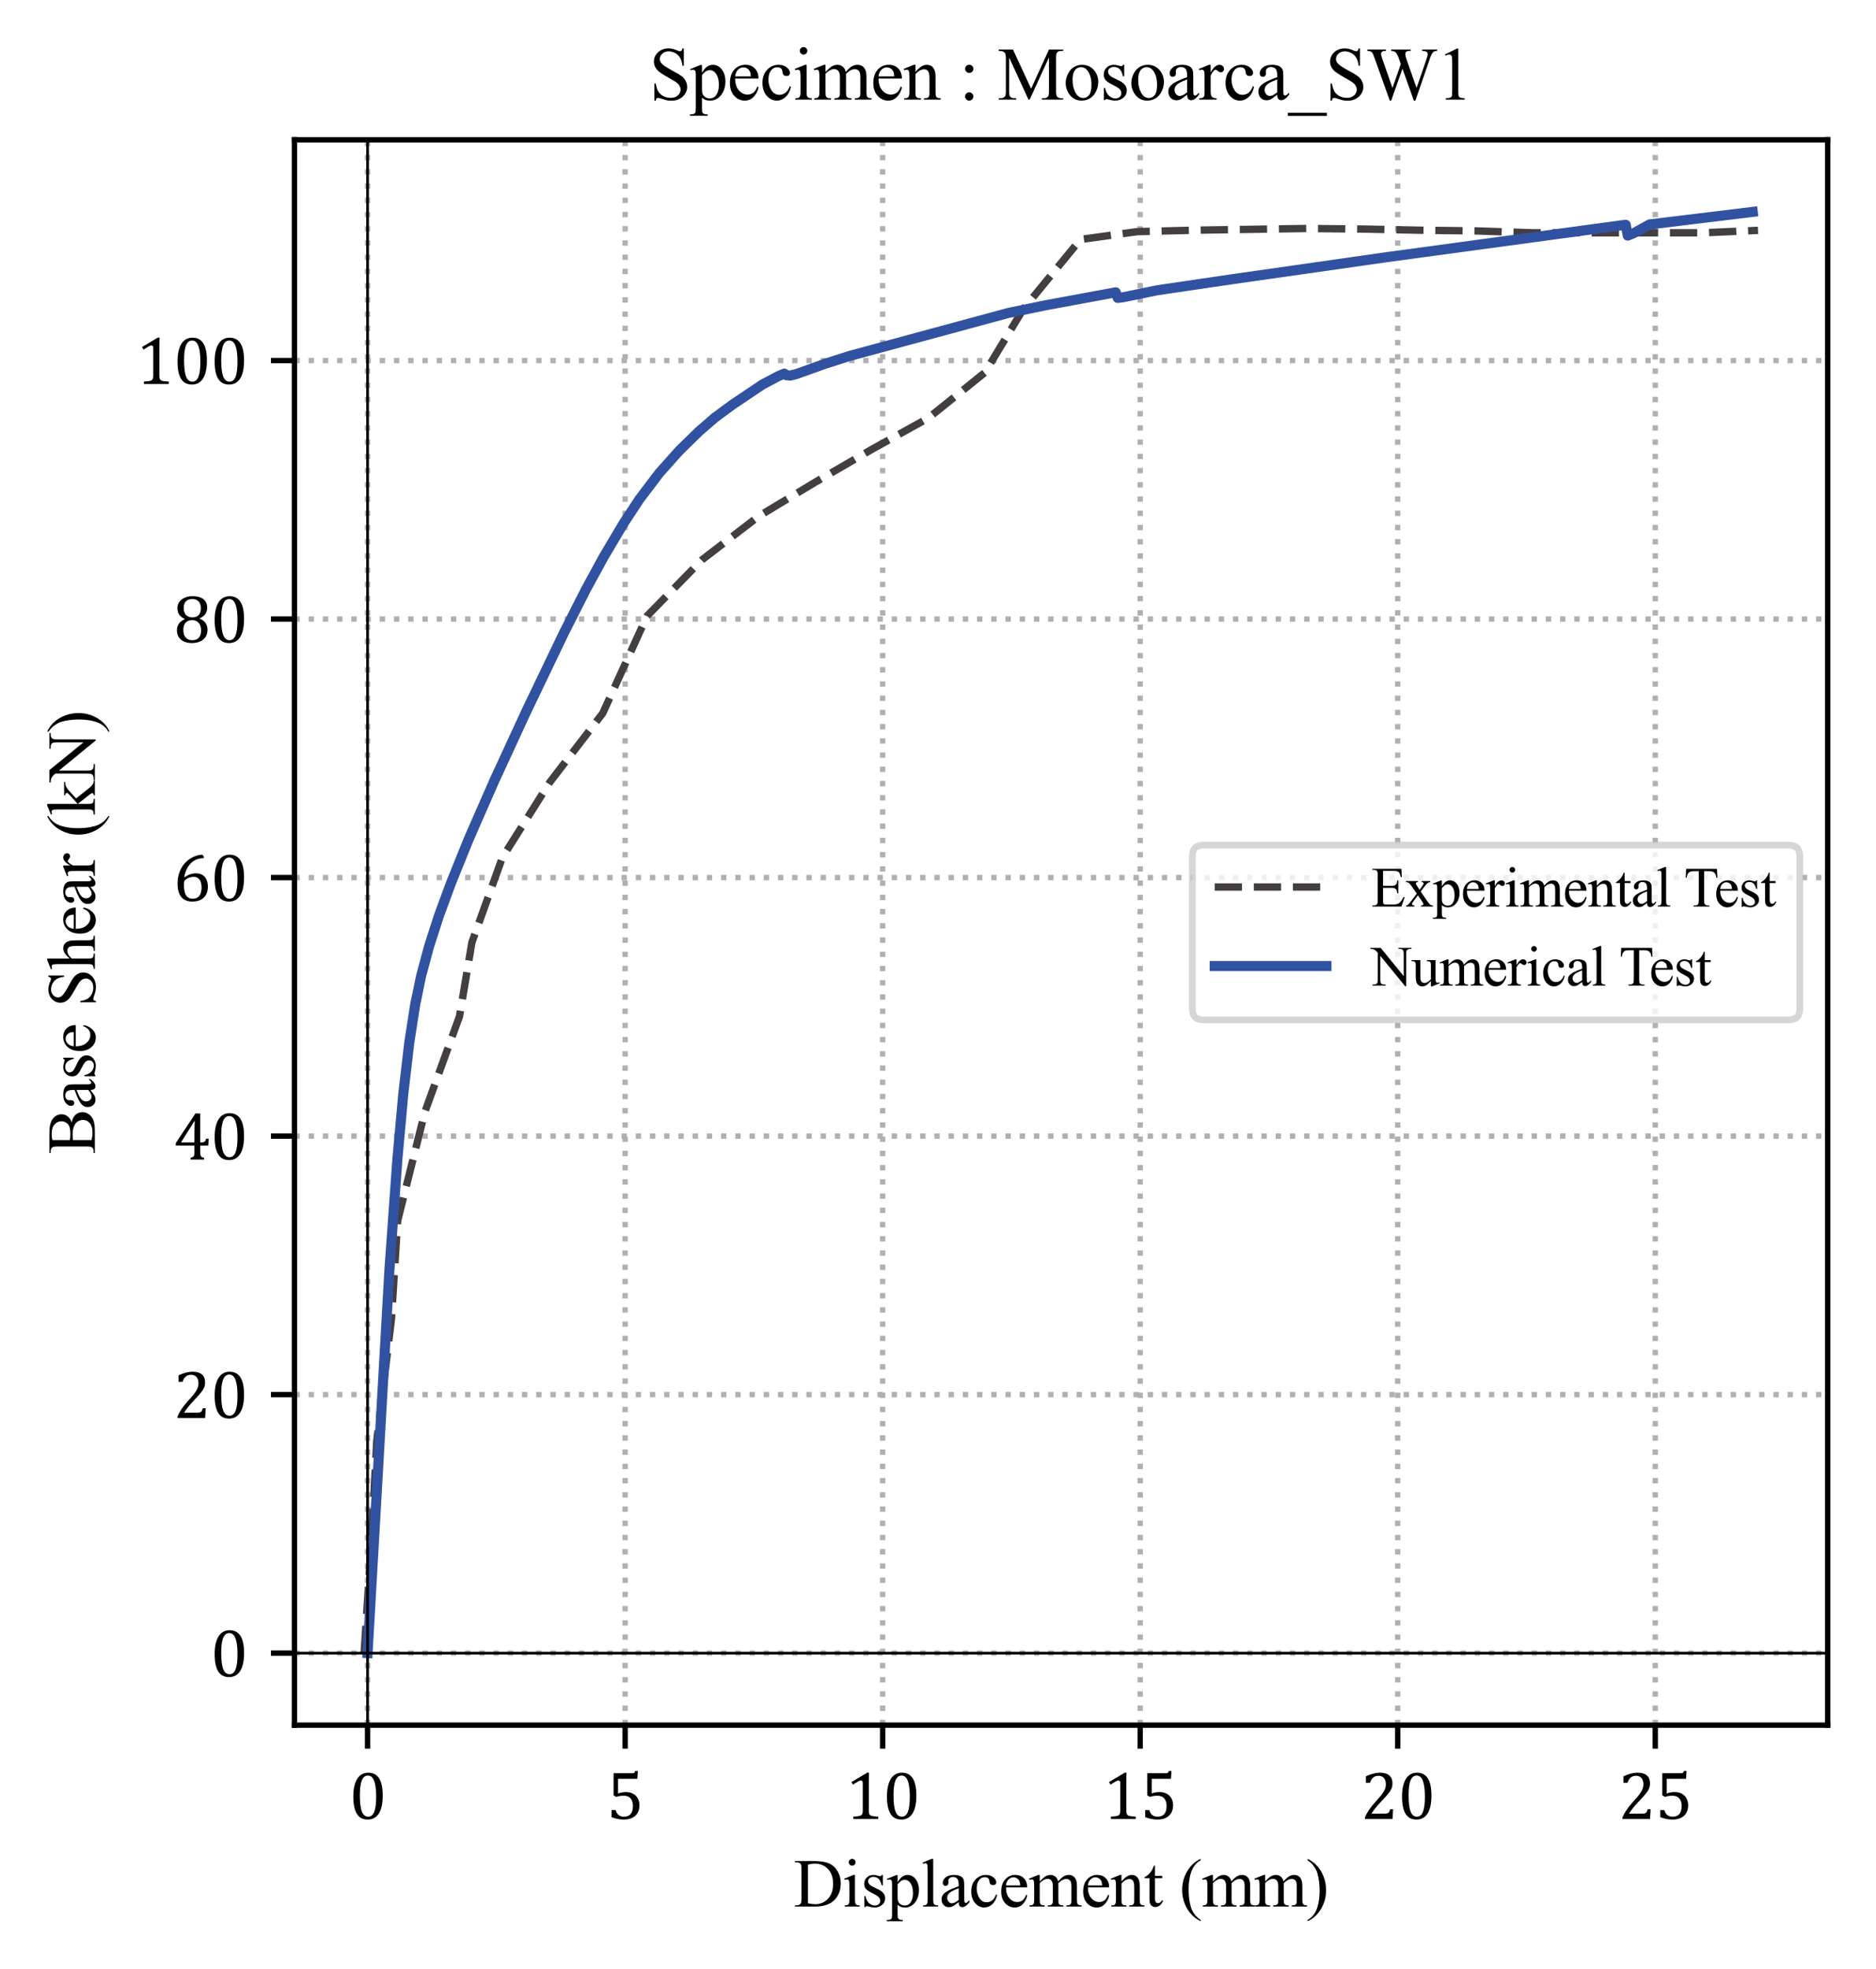 <?xml version="1.0" encoding="utf-8" standalone="no"?>
<!DOCTYPE svg PUBLIC "-//W3C//DTD SVG 1.1//EN"
  "http://www.w3.org/Graphics/SVG/1.1/DTD/svg11.dtd">
<svg xmlns:xlink="http://www.w3.org/1999/xlink" width="279.675pt" height="293.468pt" viewBox="0 0 279.675 293.468" xmlns="http://www.w3.org/2000/svg" version="1.1">
 <defs>
  <style type="text/css">*{stroke-linejoin: round; stroke-linecap: butt}</style>
 </defs>
 <g id="figure_1">
  <g id="patch_1">
   <path d="M 0 293.468 
L 279.675 293.468 
L 279.675 0 
L 0 0 
z
" style="fill: #ffffff"/>
  </g>
  <g id="axes_1">
   <g id="patch_2">
    <path d="M 43.895 257.098 
L 272.475 257.098 
L 272.475 20.838 
L 43.895 20.838 
z
" style="fill: #ffffff"/>
   </g>
   <g id="matplotlib.axis_1">
    <g id="xtick_1">
     <g id="line2d_1">
      <path d="M 54.798 257.098 
L 54.798 20.838 
" clip-path="url(#p4f9dd70417)" style="fill: none; stroke-dasharray: 0.8,1.32; stroke-dashoffset: 0; stroke: #b0b0b0; stroke-width: 0.8"/>
     </g>
     <g id="line2d_2">
      <defs>
       <path id="mf18e456f17" d="M 0 0 
L 0 3.5 
" style="stroke: #000000; stroke-width: 0.8"/>
      </defs>
      <g>
       <use xlink:href="#mf18e456f17" x="54.798" y="257.098" style="stroke: #000000; stroke-width: 0.8"/>
      </g>
     </g>
     <g id="text_1">
      <!-- 0 -->
      <g transform="translate(52.029 271.086) scale(0.1 -0.1)">
       <defs>
        <path id="Cambria-30" d="M 1738 -50 
Q 1063 -50 733 481 
Q 403 1013 403 2094 
Q 403 2669 504 3087 
Q 606 3506 789 3779 
Q 972 4053 1228 4184 
Q 1484 4316 1788 4316 
Q 2472 4316 2806 3787 
Q 3141 3259 3141 2191 
Q 3141 1084 2783 517 
Q 2425 -50 1738 -50 
z
M 1013 2188 
Q 1013 1169 1202 692 
Q 1391 216 1788 216 
Q 2166 216 2348 664 
Q 2531 1113 2531 2053 
Q 2531 2772 2437 3217 
Q 2344 3663 2176 3856 
Q 2009 4050 1772 4050 
Q 1556 4050 1411 3922 
Q 1266 3794 1177 3553 
Q 1088 3313 1050 2967 
Q 1013 2622 1013 2188 
z
" transform="scale(0.016)"/>
       </defs>
       <use xlink:href="#Cambria-30"/>
      </g>
     </g>
    </g>
    <g id="xtick_2">
     <g id="line2d_3">
      <path d="M 93.192 257.098 
L 93.192 20.838 
" clip-path="url(#p4f9dd70417)" style="fill: none; stroke-dasharray: 0.8,1.32; stroke-dashoffset: 0; stroke: #b0b0b0; stroke-width: 0.8"/>
     </g>
     <g id="line2d_4">
      <g>
       <use xlink:href="#mf18e456f17" x="93.192" y="257.098" style="stroke: #000000; stroke-width: 0.8"/>
      </g>
     </g>
     <g id="text_2">
      <!-- 5 -->
      <g transform="translate(90.423 271.086) scale(0.1 -0.1)">
       <defs>
        <path id="Cambria-35" d="M 469 172 
L 469 834 
L 847 834 
Q 941 516 1130 366 
Q 1319 216 1619 216 
Q 2034 216 2246 466 
Q 2459 716 2459 1213 
Q 2459 1544 2346 1761 
Q 2234 1978 2043 2075 
Q 1853 2172 1600 2172 
Q 1388 2172 1234 2145 
Q 1081 2119 906 2063 
L 656 2209 
L 656 4266 
L 2378 4266 
Q 2484 4266 2531 4283 
Q 2578 4300 2606 4336 
Q 2634 4372 2672 4472 
L 2916 4472 
L 2869 3747 
L 1072 3747 
L 1072 2375 
Q 1234 2444 1425 2478 
Q 1616 2513 1806 2513 
Q 2178 2513 2465 2361 
Q 2753 2209 2909 1929 
Q 3066 1650 3066 1281 
Q 3066 863 2891 563 
Q 2716 263 2384 106 
Q 2053 -50 1600 -50 
Q 1059 -50 469 172 
z
" transform="scale(0.016)"/>
       </defs>
       <use xlink:href="#Cambria-35"/>
      </g>
     </g>
    </g>
    <g id="xtick_3">
     <g id="line2d_5">
      <path d="M 131.586 257.098 
L 131.586 20.838 
" clip-path="url(#p4f9dd70417)" style="fill: none; stroke-dasharray: 0.8,1.32; stroke-dashoffset: 0; stroke: #b0b0b0; stroke-width: 0.8"/>
     </g>
     <g id="line2d_6">
      <g>
       <use xlink:href="#mf18e456f17" x="131.586" y="257.098" style="stroke: #000000; stroke-width: 0.8"/>
      </g>
     </g>
     <g id="text_3">
      <!-- 10 -->
      <g transform="translate(126.048 271.086) scale(0.1 -0.1)">
       <defs>
        <path id="Cambria-31" d="M 2172 816 
Q 2172 634 2192 542 
Q 2213 450 2264 392 
Q 2316 334 2412 301 
Q 2509 269 2656 251 
Q 2803 234 3044 228 
L 3044 0 
L 734 0 
L 734 228 
Q 1081 244 1229 270 
Q 1378 297 1456 350 
Q 1534 403 1570 500 
Q 1606 597 1606 816 
L 1606 3350 
Q 1606 3475 1562 3533 
Q 1519 3591 1434 3591 
Q 1334 3591 1150 3487 
Q 966 3384 694 3203 
L 556 3444 
L 2019 4316 
L 2191 4316 
Q 2172 4016 2172 3484 
L 2172 816 
z
" transform="scale(0.016)"/>
       </defs>
       <use xlink:href="#Cambria-31"/>
       <use xlink:href="#Cambria-30" x="55.371"/>
      </g>
     </g>
    </g>
    <g id="xtick_4">
     <g id="line2d_7">
      <path d="M 169.98 257.098 
L 169.98 20.838 
" clip-path="url(#p4f9dd70417)" style="fill: none; stroke-dasharray: 0.8,1.32; stroke-dashoffset: 0; stroke: #b0b0b0; stroke-width: 0.8"/>
     </g>
     <g id="line2d_8">
      <g>
       <use xlink:href="#mf18e456f17" x="169.98" y="257.098" style="stroke: #000000; stroke-width: 0.8"/>
      </g>
     </g>
     <g id="text_4">
      <!-- 15 -->
      <g transform="translate(164.442 271.086) scale(0.1 -0.1)">
       <use xlink:href="#Cambria-31"/>
       <use xlink:href="#Cambria-35" x="55.371"/>
      </g>
     </g>
    </g>
    <g id="xtick_5">
     <g id="line2d_9">
      <path d="M 208.374 257.098 
L 208.374 20.838 
" clip-path="url(#p4f9dd70417)" style="fill: none; stroke-dasharray: 0.8,1.32; stroke-dashoffset: 0; stroke: #b0b0b0; stroke-width: 0.8"/>
     </g>
     <g id="line2d_10">
      <g>
       <use xlink:href="#mf18e456f17" x="208.374" y="257.098" style="stroke: #000000; stroke-width: 0.8"/>
      </g>
     </g>
     <g id="text_5">
      <!-- 20 -->
      <g transform="translate(202.836 271.086) scale(0.1 -0.1)">
       <defs>
        <path id="Cambria-32" d="M 2194 500 
Q 2347 500 2440 519 
Q 2534 538 2590 581 
Q 2647 625 2680 695 
Q 2713 766 2763 913 
L 3028 913 
L 2975 0 
L 403 0 
L 403 150 
Q 538 478 766 822 
Q 994 1166 1413 1631 
Q 1775 2031 1934 2238 
Q 2109 2463 2195 2627 
Q 2281 2791 2318 2936 
Q 2356 3081 2356 3228 
Q 2356 3463 2281 3642 
Q 2206 3822 2051 3925 
Q 1897 4028 1663 4028 
Q 1078 4028 875 3378 
L 497 3378 
L 497 3978 
Q 875 4156 1204 4236 
Q 1534 4316 1797 4316 
Q 2378 4316 2675 4061 
Q 2972 3806 2972 3322 
Q 2972 3156 2939 3017 
Q 2906 2878 2836 2742 
Q 2766 2606 2647 2450 
Q 2528 2294 2384 2133 
Q 2241 1972 1888 1597 
Q 1294 969 1016 500 
L 2194 500 
z
" transform="scale(0.016)"/>
       </defs>
       <use xlink:href="#Cambria-32"/>
       <use xlink:href="#Cambria-30" x="55.371"/>
      </g>
     </g>
    </g>
    <g id="xtick_6">
     <g id="line2d_11">
      <path d="M 246.767 257.098 
L 246.767 20.838 
" clip-path="url(#p4f9dd70417)" style="fill: none; stroke-dasharray: 0.8,1.32; stroke-dashoffset: 0; stroke: #b0b0b0; stroke-width: 0.8"/>
     </g>
     <g id="line2d_12">
      <g>
       <use xlink:href="#mf18e456f17" x="246.767" y="257.098" style="stroke: #000000; stroke-width: 0.8"/>
      </g>
     </g>
     <g id="text_6">
      <!-- 25 -->
      <g transform="translate(241.23 271.086) scale(0.1 -0.1)">
       <use xlink:href="#Cambria-32"/>
       <use xlink:href="#Cambria-35" x="55.371"/>
      </g>
     </g>
    </g>
    <g id="text_7">
     <!-- Displacement (mm) -->
     <g transform="translate(118.336 284.129) scale(0.1 -0.1)">
      <defs>
       <path id="TimesNewRomanPSMT-44" d="M 109 0 
L 109 116 
L 269 116 
Q 538 116 650 288 
Q 719 391 719 750 
L 719 3488 
Q 719 3884 631 3984 
Q 509 4122 269 4122 
L 109 4122 
L 109 4238 
L 1834 4238 
Q 2784 4238 3279 4022 
Q 3775 3806 4076 3303 
Q 4378 2800 4378 2141 
Q 4378 1256 3841 663 
Q 3238 0 2003 0 
L 109 0 
z
M 1319 306 
Q 1716 219 1984 219 
Q 2709 219 3187 728 
Q 3666 1238 3666 2109 
Q 3666 2988 3187 3494 
Q 2709 4000 1959 4000 
Q 1678 4000 1319 3909 
L 1319 306 
z
" transform="scale(0.016)"/>
       <path id="TimesNewRomanPSMT-69" d="M 928 4444 
Q 1059 4444 1151 4351 
Q 1244 4259 1244 4128 
Q 1244 3997 1151 3903 
Q 1059 3809 928 3809 
Q 797 3809 703 3903 
Q 609 3997 609 4128 
Q 609 4259 701 4351 
Q 794 4444 928 4444 
z
M 1188 2947 
L 1188 647 
Q 1188 378 1227 289 
Q 1266 200 1342 156 
Q 1419 113 1622 113 
L 1622 0 
L 231 0 
L 231 113 
Q 441 113 512 153 
Q 584 194 626 287 
Q 669 381 669 647 
L 669 1750 
Q 669 2216 641 2353 
Q 619 2453 572 2492 
Q 525 2531 444 2531 
Q 356 2531 231 2484 
L 188 2597 
L 1050 2947 
L 1188 2947 
z
" transform="scale(0.016)"/>
       <path id="TimesNewRomanPSMT-73" d="M 2050 2947 
L 2050 1972 
L 1947 1972 
Q 1828 2431 1642 2597 
Q 1456 2763 1169 2763 
Q 950 2763 815 2647 
Q 681 2531 681 2391 
Q 681 2216 781 2091 
Q 878 1963 1175 1819 
L 1631 1597 
Q 2266 1288 2266 781 
Q 2266 391 1970 151 
Q 1675 -88 1309 -88 
Q 1047 -88 709 6 
Q 606 38 541 38 
Q 469 38 428 -44 
L 325 -44 
L 325 978 
L 428 978 
Q 516 541 762 319 
Q 1009 97 1316 97 
Q 1531 97 1667 223 
Q 1803 350 1803 528 
Q 1803 744 1651 891 
Q 1500 1038 1047 1263 
Q 594 1488 453 1669 
Q 313 1847 313 2119 
Q 313 2472 555 2709 
Q 797 2947 1181 2947 
Q 1350 2947 1591 2875 
Q 1750 2828 1803 2828 
Q 1853 2828 1881 2850 
Q 1909 2872 1947 2947 
L 2050 2947 
z
" transform="scale(0.016)"/>
       <path id="TimesNewRomanPSMT-70" d="M -6 2578 
L 875 2934 
L 994 2934 
L 994 2266 
Q 1216 2644 1439 2795 
Q 1663 2947 1909 2947 
Q 2341 2947 2628 2609 
Q 2981 2197 2981 1534 
Q 2981 794 2556 309 
Q 2206 -88 1675 -88 
Q 1444 -88 1275 -22 
Q 1150 25 994 166 
L 994 -706 
Q 994 -1000 1030 -1079 
Q 1066 -1159 1155 -1206 
Q 1244 -1253 1478 -1253 
L 1478 -1369 
L -22 -1369 
L -22 -1253 
L 56 -1253 
Q 228 -1256 350 -1188 
Q 409 -1153 442 -1076 
Q 475 -1000 475 -688 
L 475 2019 
Q 475 2297 450 2372 
Q 425 2447 370 2484 
Q 316 2522 222 2522 
Q 147 2522 31 2478 
L -6 2578 
z
M 994 2081 
L 994 1013 
Q 994 666 1022 556 
Q 1066 375 1236 237 
Q 1406 100 1666 100 
Q 1978 100 2172 344 
Q 2425 663 2425 1241 
Q 2425 1897 2138 2250 
Q 1938 2494 1663 2494 
Q 1513 2494 1366 2419 
Q 1253 2363 994 2081 
z
" transform="scale(0.016)"/>
       <path id="TimesNewRomanPSMT-6c" d="M 1184 4444 
L 1184 647 
Q 1184 378 1223 290 
Q 1263 203 1344 158 
Q 1425 113 1647 113 
L 1647 0 
L 244 0 
L 244 113 
Q 441 113 512 153 
Q 584 194 625 287 
Q 666 381 666 647 
L 666 3247 
Q 666 3731 644 3842 
Q 622 3953 573 3993 
Q 525 4034 450 4034 
Q 369 4034 244 3984 
L 191 4094 
L 1044 4444 
L 1184 4444 
z
" transform="scale(0.016)"/>
       <path id="TimesNewRomanPSMT-61" d="M 1822 413 
Q 1381 72 1269 19 
Q 1100 -59 909 -59 
Q 613 -59 420 144 
Q 228 347 228 678 
Q 228 888 322 1041 
Q 450 1253 767 1440 
Q 1084 1628 1822 1897 
L 1822 2009 
Q 1822 2438 1686 2597 
Q 1550 2756 1291 2756 
Q 1094 2756 978 2650 
Q 859 2544 859 2406 
L 866 2225 
Q 866 2081 792 2003 
Q 719 1925 600 1925 
Q 484 1925 411 2006 
Q 338 2088 338 2228 
Q 338 2497 613 2722 
Q 888 2947 1384 2947 
Q 1766 2947 2009 2819 
Q 2194 2722 2281 2516 
Q 2338 2381 2338 1966 
L 2338 994 
Q 2338 584 2353 492 
Q 2369 400 2405 369 
Q 2441 338 2488 338 
Q 2538 338 2575 359 
Q 2641 400 2828 588 
L 2828 413 
Q 2478 -56 2159 -56 
Q 2006 -56 1915 50 
Q 1825 156 1822 413 
z
M 1822 616 
L 1822 1706 
Q 1350 1519 1213 1441 
Q 966 1303 859 1153 
Q 753 1003 753 825 
Q 753 600 887 451 
Q 1022 303 1197 303 
Q 1434 303 1822 616 
z
" transform="scale(0.016)"/>
       <path id="TimesNewRomanPSMT-63" d="M 2631 1088 
Q 2516 522 2178 217 
Q 1841 -88 1431 -88 
Q 944 -88 581 321 
Q 219 731 219 1428 
Q 219 2103 620 2525 
Q 1022 2947 1584 2947 
Q 2006 2947 2278 2723 
Q 2550 2500 2550 2259 
Q 2550 2141 2473 2067 
Q 2397 1994 2259 1994 
Q 2075 1994 1981 2113 
Q 1928 2178 1911 2362 
Q 1894 2547 1784 2644 
Q 1675 2738 1481 2738 
Q 1169 2738 978 2506 
Q 725 2200 725 1697 
Q 725 1184 976 792 
Q 1228 400 1656 400 
Q 1963 400 2206 609 
Q 2378 753 2541 1131 
L 2631 1088 
z
" transform="scale(0.016)"/>
       <path id="TimesNewRomanPSMT-65" d="M 681 1784 
Q 678 1147 991 784 
Q 1303 422 1725 422 
Q 2006 422 2214 576 
Q 2422 731 2563 1106 
L 2659 1044 
Q 2594 616 2278 264 
Q 1963 -88 1488 -88 
Q 972 -88 605 314 
Q 238 716 238 1394 
Q 238 2128 614 2539 
Q 991 2950 1559 2950 
Q 2041 2950 2350 2633 
Q 2659 2316 2659 1784 
L 681 1784 
z
M 681 1966 
L 2006 1966 
Q 1991 2241 1941 2353 
Q 1863 2528 1708 2628 
Q 1553 2728 1384 2728 
Q 1125 2728 920 2526 
Q 716 2325 681 1966 
z
" transform="scale(0.016)"/>
       <path id="TimesNewRomanPSMT-6d" d="M 1050 2338 
Q 1363 2650 1419 2697 
Q 1559 2816 1721 2881 
Q 1884 2947 2044 2947 
Q 2313 2947 2506 2790 
Q 2700 2634 2766 2338 
Q 3088 2713 3309 2830 
Q 3531 2947 3766 2947 
Q 3994 2947 4170 2830 
Q 4347 2713 4450 2447 
Q 4519 2266 4519 1878 
L 4519 647 
Q 4519 378 4559 278 
Q 4591 209 4675 161 
Q 4759 113 4950 113 
L 4950 0 
L 3538 0 
L 3538 113 
L 3597 113 
Q 3781 113 3884 184 
Q 3956 234 3988 344 
Q 4000 397 4000 647 
L 4000 1878 
Q 4000 2228 3916 2372 
Q 3794 2572 3525 2572 
Q 3359 2572 3192 2489 
Q 3025 2406 2788 2181 
L 2781 2147 
L 2788 2013 
L 2788 647 
Q 2788 353 2820 281 
Q 2853 209 2943 161 
Q 3034 113 3253 113 
L 3253 0 
L 1806 0 
L 1806 113 
Q 2044 113 2133 169 
Q 2222 225 2256 338 
Q 2272 391 2272 647 
L 2272 1878 
Q 2272 2228 2169 2381 
Q 2031 2581 1784 2581 
Q 1616 2581 1450 2491 
Q 1191 2353 1050 2181 
L 1050 647 
Q 1050 366 1089 281 
Q 1128 197 1204 155 
Q 1281 113 1516 113 
L 1516 0 
L 100 0 
L 100 113 
Q 297 113 375 155 
Q 453 197 493 289 
Q 534 381 534 647 
L 534 1741 
Q 534 2213 506 2350 
Q 484 2453 437 2492 
Q 391 2531 309 2531 
Q 222 2531 100 2484 
L 53 2597 
L 916 2947 
L 1050 2947 
L 1050 2338 
z
" transform="scale(0.016)"/>
       <path id="TimesNewRomanPSMT-6e" d="M 1034 2341 
Q 1538 2947 1994 2947 
Q 2228 2947 2397 2830 
Q 2566 2713 2666 2444 
Q 2734 2256 2734 1869 
L 2734 647 
Q 2734 375 2778 278 
Q 2813 200 2889 156 
Q 2966 113 3172 113 
L 3172 0 
L 1756 0 
L 1756 113 
L 1816 113 
Q 2016 113 2095 173 
Q 2175 234 2206 353 
Q 2219 400 2219 647 
L 2219 1819 
Q 2219 2209 2117 2386 
Q 2016 2563 1775 2563 
Q 1403 2563 1034 2156 
L 1034 647 
Q 1034 356 1069 288 
Q 1113 197 1189 155 
Q 1266 113 1500 113 
L 1500 0 
L 84 0 
L 84 113 
L 147 113 
Q 366 113 442 223 
Q 519 334 519 647 
L 519 1709 
Q 519 2225 495 2337 
Q 472 2450 423 2490 
Q 375 2531 294 2531 
Q 206 2531 84 2484 
L 38 2597 
L 900 2947 
L 1034 2947 
L 1034 2341 
z
" transform="scale(0.016)"/>
       <path id="TimesNewRomanPSMT-74" d="M 1031 3803 
L 1031 2863 
L 1700 2863 
L 1700 2644 
L 1031 2644 
L 1031 788 
Q 1031 509 1111 412 
Q 1191 316 1316 316 
Q 1419 316 1516 380 
Q 1613 444 1666 569 
L 1788 569 
Q 1678 263 1478 108 
Q 1278 -47 1066 -47 
Q 922 -47 784 33 
Q 647 113 581 261 
Q 516 409 516 719 
L 516 2644 
L 63 2644 
L 63 2747 
Q 234 2816 414 2980 
Q 594 3144 734 3369 
Q 806 3488 934 3803 
L 1031 3803 
z
" transform="scale(0.016)"/>
       <path id="TimesNewRomanPSMT-20" transform="scale(0.016)"/>
       <path id="TimesNewRomanPSMT-28" d="M 1988 -1253 
L 1988 -1369 
Q 1516 -1131 1200 -813 
Q 750 -359 506 256 
Q 263 872 263 1534 
Q 263 2503 741 3301 
Q 1219 4100 1988 4444 
L 1988 4313 
Q 1603 4100 1356 3731 
Q 1109 3363 987 2797 
Q 866 2231 866 1616 
Q 866 947 969 400 
Q 1050 -31 1165 -292 
Q 1281 -553 1476 -793 
Q 1672 -1034 1988 -1253 
z
" transform="scale(0.016)"/>
       <path id="TimesNewRomanPSMT-29" d="M 144 4313 
L 144 4444 
Q 619 4209 934 3891 
Q 1381 3434 1625 2820 
Q 1869 2206 1869 1541 
Q 1869 572 1392 -226 
Q 916 -1025 144 -1369 
L 144 -1253 
Q 528 -1038 776 -670 
Q 1025 -303 1145 264 
Q 1266 831 1266 1447 
Q 1266 2113 1163 2663 
Q 1084 3094 967 3353 
Q 850 3613 656 3853 
Q 463 4094 144 4313 
z
" transform="scale(0.016)"/>
      </defs>
      <use xlink:href="#TimesNewRomanPSMT-44"/>
      <use xlink:href="#TimesNewRomanPSMT-69" x="72.217"/>
      <use xlink:href="#TimesNewRomanPSMT-73" x="100"/>
      <use xlink:href="#TimesNewRomanPSMT-70" x="138.916"/>
      <use xlink:href="#TimesNewRomanPSMT-6c" x="188.916"/>
      <use xlink:href="#TimesNewRomanPSMT-61" x="216.699"/>
      <use xlink:href="#TimesNewRomanPSMT-63" x="261.084"/>
      <use xlink:href="#TimesNewRomanPSMT-65" x="305.469"/>
      <use xlink:href="#TimesNewRomanPSMT-6d" x="349.854"/>
      <use xlink:href="#TimesNewRomanPSMT-65" x="427.637"/>
      <use xlink:href="#TimesNewRomanPSMT-6e" x="472.021"/>
      <use xlink:href="#TimesNewRomanPSMT-74" x="522.021"/>
      <use xlink:href="#TimesNewRomanPSMT-20" x="549.805"/>
      <use xlink:href="#TimesNewRomanPSMT-28" x="574.805"/>
      <use xlink:href="#TimesNewRomanPSMT-6d" x="608.105"/>
      <use xlink:href="#TimesNewRomanPSMT-6d" x="685.889"/>
      <use xlink:href="#TimesNewRomanPSMT-29" x="763.672"/>
     </g>
    </g>
   </g>
   <g id="matplotlib.axis_2">
    <g id="ytick_1">
     <g id="line2d_13">
      <path d="M 43.895 246.359 
L 272.475 246.359 
" clip-path="url(#p4f9dd70417)" style="fill: none; stroke-dasharray: 0.8,1.32; stroke-dashoffset: 0; stroke: #b0b0b0; stroke-width: 0.8"/>
     </g>
     <g id="line2d_14">
      <defs>
       <path id="m10ad42f661" d="M 0 0 
L -3.5 0 
" style="stroke: #000000; stroke-width: 0.8"/>
      </defs>
      <g>
       <use xlink:href="#m10ad42f661" x="43.895" y="246.359" style="stroke: #000000; stroke-width: 0.8"/>
      </g>
     </g>
     <g id="text_8">
      <!-- 0 -->
      <g transform="translate(31.358 249.853) scale(0.1 -0.1)">
       <use xlink:href="#Cambria-30"/>
      </g>
     </g>
    </g>
    <g id="ytick_2">
     <g id="line2d_15">
      <path d="M 43.895 207.834 
L 272.475 207.834 
" clip-path="url(#p4f9dd70417)" style="fill: none; stroke-dasharray: 0.8,1.32; stroke-dashoffset: 0; stroke: #b0b0b0; stroke-width: 0.8"/>
     </g>
     <g id="line2d_16">
      <g>
       <use xlink:href="#m10ad42f661" x="43.895" y="207.834" style="stroke: #000000; stroke-width: 0.8"/>
      </g>
     </g>
     <g id="text_9">
      <!-- 20 -->
      <g transform="translate(25.82 211.328) scale(0.1 -0.1)">
       <use xlink:href="#Cambria-32"/>
       <use xlink:href="#Cambria-30" x="55.371"/>
      </g>
     </g>
    </g>
    <g id="ytick_3">
     <g id="line2d_17">
      <path d="M 43.895 169.309 
L 272.475 169.309 
" clip-path="url(#p4f9dd70417)" style="fill: none; stroke-dasharray: 0.8,1.32; stroke-dashoffset: 0; stroke: #b0b0b0; stroke-width: 0.8"/>
     </g>
     <g id="line2d_18">
      <g>
       <use xlink:href="#m10ad42f661" x="43.895" y="169.309" style="stroke: #000000; stroke-width: 0.8"/>
      </g>
     </g>
     <g id="text_10">
      <!-- 40 -->
      <g transform="translate(25.82 172.802) scale(0.1 -0.1)">
       <defs>
        <path id="Cambria-34" d="M 1613 153 
Q 1806 203 1872 264 
Q 1938 325 1958 437 
Q 1978 550 1978 781 
L 1978 1294 
L 241 1294 
L 241 1528 
L 2069 4288 
L 2516 4288 
L 2516 1597 
L 2581 1597 
Q 2763 1597 2841 1623 
Q 2919 1650 2970 1717 
Q 3022 1784 3066 1938 
L 3303 1938 
L 3266 1294 
L 2516 1294 
L 2516 781 
Q 2516 572 2530 475 
Q 2544 378 2576 322 
Q 2609 266 2673 228 
Q 2738 191 2881 153 
L 2881 0 
L 1613 0 
L 1613 153 
z
M 756 1597 
L 1978 1597 
L 1978 2375 
Q 1978 2669 1987 3033 
Q 1997 3397 2009 3581 
L 1978 3581 
L 756 1641 
L 756 1597 
z
" transform="scale(0.016)"/>
       </defs>
       <use xlink:href="#Cambria-34"/>
       <use xlink:href="#Cambria-30" x="55.371"/>
      </g>
     </g>
    </g>
    <g id="ytick_4">
     <g id="line2d_19">
      <path d="M 43.895 130.784 
L 272.475 130.784 
" clip-path="url(#p4f9dd70417)" style="fill: none; stroke-dasharray: 0.8,1.32; stroke-dashoffset: 0; stroke: #b0b0b0; stroke-width: 0.8"/>
     </g>
     <g id="line2d_20">
      <g>
       <use xlink:href="#m10ad42f661" x="43.895" y="130.784" style="stroke: #000000; stroke-width: 0.8"/>
      </g>
     </g>
     <g id="text_11">
      <!-- 60 -->
      <g transform="translate(25.82 134.277) scale(0.1 -0.1)">
       <defs>
        <path id="Cambria-36" d="M 2847 4144 
L 2847 3991 
Q 2366 3991 1994 3784 
Q 1622 3578 1376 3178 
Q 1131 2778 1031 2228 
L 1063 2216 
Q 1325 2403 1579 2490 
Q 1834 2578 2131 2578 
Q 2484 2578 2732 2423 
Q 2981 2269 3106 1989 
Q 3231 1709 3231 1334 
Q 3231 928 3075 617 
Q 2919 306 2592 128 
Q 2266 -50 1788 -50 
Q 1103 -50 754 375 
Q 406 800 406 1628 
Q 406 2184 581 2668 
Q 756 3153 1078 3514 
Q 1400 3875 1825 4083 
Q 2250 4291 2719 4316 
L 2847 4144 
z
M 1916 2250 
Q 1763 2250 1620 2215 
Q 1478 2181 1353 2115 
Q 1228 2050 1109 1950 
Q 1072 1916 1053 1878 
Q 1022 1819 1012 1731 
Q 1003 1644 1003 1438 
Q 1003 841 1203 528 
Q 1403 216 1809 216 
Q 2044 216 2203 297 
Q 2363 378 2461 520 
Q 2559 663 2601 855 
Q 2644 1047 2644 1272 
Q 2644 1734 2453 1992 
Q 2263 2250 1916 2250 
z
" transform="scale(0.016)"/>
       </defs>
       <use xlink:href="#Cambria-36"/>
       <use xlink:href="#Cambria-30" x="55.371"/>
      </g>
     </g>
    </g>
    <g id="ytick_5">
     <g id="line2d_21">
      <path d="M 43.895 92.258 
L 272.475 92.258 
" clip-path="url(#p4f9dd70417)" style="fill: none; stroke-dasharray: 0.8,1.32; stroke-dashoffset: 0; stroke: #b0b0b0; stroke-width: 0.8"/>
     </g>
     <g id="line2d_22">
      <g>
       <use xlink:href="#m10ad42f661" x="43.895" y="92.258" style="stroke: #000000; stroke-width: 0.8"/>
      </g>
     </g>
     <g id="text_12">
      <!-- 80 -->
      <g transform="translate(25.82 95.752) scale(0.1 -0.1)">
       <defs>
        <path id="Cambria-38" d="M 2475 2253 
L 2481 2213 
Q 2834 2075 3015 1811 
Q 3197 1547 3197 1175 
Q 3197 809 3022 531 
Q 2847 253 2514 101 
Q 2181 -50 1738 -50 
Q 1322 -50 1008 89 
Q 694 228 520 495 
Q 347 763 347 1125 
Q 347 1397 440 1597 
Q 534 1797 686 1926 
Q 838 2056 1069 2163 
L 1063 2203 
Q 391 2494 391 3200 
Q 391 3522 567 3775 
Q 744 4028 1070 4172 
Q 1397 4316 1794 4316 
Q 2244 4316 2550 4189 
Q 2856 4063 3011 3823 
Q 3166 3584 3166 3250 
Q 3166 2906 2997 2657 
Q 2828 2409 2475 2253 
z
M 978 3228 
Q 978 3044 1022 2881 
Q 1066 2719 1162 2600 
Q 1259 2481 1414 2411 
Q 1569 2341 1794 2341 
Q 2053 2341 2229 2442 
Q 2406 2544 2492 2739 
Q 2578 2934 2578 3191 
Q 2578 3472 2476 3667 
Q 2375 3863 2197 3956 
Q 2019 4050 1788 4050 
Q 1394 4050 1186 3836 
Q 978 3622 978 3228 
z
M 944 1178 
Q 944 975 991 798 
Q 1038 622 1139 494 
Q 1241 366 1400 291 
Q 1559 216 1788 216 
Q 2044 216 2226 320 
Q 2409 425 2504 631 
Q 2600 838 2600 1119 
Q 2600 1419 2497 1636 
Q 2394 1853 2206 1967 
Q 2019 2081 1772 2081 
Q 1541 2081 1383 2009 
Q 1225 1938 1126 1816 
Q 1028 1694 986 1530 
Q 944 1366 944 1178 
z
" transform="scale(0.016)"/>
       </defs>
       <use xlink:href="#Cambria-38"/>
       <use xlink:href="#Cambria-30" x="55.371"/>
      </g>
     </g>
    </g>
    <g id="ytick_6">
     <g id="line2d_23">
      <path d="M 43.895 53.733 
L 272.475 53.733 
" clip-path="url(#p4f9dd70417)" style="fill: none; stroke-dasharray: 0.8,1.32; stroke-dashoffset: 0; stroke: #b0b0b0; stroke-width: 0.8"/>
     </g>
     <g id="line2d_24">
      <g>
       <use xlink:href="#m10ad42f661" x="43.895" y="53.733" style="stroke: #000000; stroke-width: 0.8"/>
      </g>
     </g>
     <g id="text_13">
      <!-- 100 -->
      <g transform="translate(20.283 57.227) scale(0.1 -0.1)">
       <use xlink:href="#Cambria-31"/>
       <use xlink:href="#Cambria-30" x="55.371"/>
       <use xlink:href="#Cambria-30" x="110.742"/>
      </g>
     </g>
    </g>
    <g id="text_14">
     <!-- Base Shear (kN) -->
     <g transform="translate(14.144 172.013) rotate(-90) scale(0.1 -0.1)">
      <defs>
       <path id="TimesNewRomanPSMT-42" d="M 2956 2163 
Q 3397 2069 3616 1863 
Q 3919 1575 3919 1159 
Q 3919 844 3719 555 
Q 3519 266 3170 133 
Q 2822 0 2106 0 
L 106 0 
L 106 116 
L 266 116 
Q 531 116 647 284 
Q 719 394 719 750 
L 719 3488 
Q 719 3881 628 3984 
Q 506 4122 266 4122 
L 106 4122 
L 106 4238 
L 1938 4238 
Q 2450 4238 2759 4163 
Q 3228 4050 3475 3764 
Q 3722 3478 3722 3106 
Q 3722 2788 3528 2536 
Q 3334 2284 2956 2163 
z
M 1319 2331 
Q 1434 2309 1582 2298 
Q 1731 2288 1909 2288 
Q 2366 2288 2595 2386 
Q 2825 2484 2947 2687 
Q 3069 2891 3069 3131 
Q 3069 3503 2766 3765 
Q 2463 4028 1881 4028 
Q 1569 4028 1319 3959 
L 1319 2331 
z
M 1319 306 
Q 1681 222 2034 222 
Q 2600 222 2897 476 
Q 3194 731 3194 1106 
Q 3194 1353 3059 1581 
Q 2925 1809 2622 1940 
Q 2319 2072 1872 2072 
Q 1678 2072 1540 2065 
Q 1403 2059 1319 2044 
L 1319 306 
z
" transform="scale(0.016)"/>
       <path id="TimesNewRomanPSMT-53" d="M 2934 4334 
L 2934 2869 
L 2819 2869 
Q 2763 3291 2617 3541 
Q 2472 3791 2203 3937 
Q 1934 4084 1647 4084 
Q 1322 4084 1109 3886 
Q 897 3688 897 3434 
Q 897 3241 1031 3081 
Q 1225 2847 1953 2456 
Q 2547 2138 2764 1967 
Q 2981 1797 3098 1565 
Q 3216 1334 3216 1081 
Q 3216 600 2842 251 
Q 2469 -97 1881 -97 
Q 1697 -97 1534 -69 
Q 1438 -53 1133 45 
Q 828 144 747 144 
Q 669 144 623 97 
Q 578 50 556 -97 
L 441 -97 
L 441 1356 
L 556 1356 
Q 638 900 775 673 
Q 913 447 1195 297 
Q 1478 147 1816 147 
Q 2206 147 2432 353 
Q 2659 559 2659 841 
Q 2659 997 2573 1156 
Q 2488 1316 2306 1453 
Q 2184 1547 1640 1851 
Q 1097 2156 867 2337 
Q 638 2519 519 2737 
Q 400 2956 400 3219 
Q 400 3675 750 4004 
Q 1100 4334 1641 4334 
Q 1978 4334 2356 4169 
Q 2531 4091 2603 4091 
Q 2684 4091 2736 4139 
Q 2788 4188 2819 4334 
L 2934 4334 
z
" transform="scale(0.016)"/>
       <path id="TimesNewRomanPSMT-68" d="M 1041 4444 
L 1041 2350 
Q 1388 2731 1591 2839 
Q 1794 2947 1997 2947 
Q 2241 2947 2416 2812 
Q 2591 2678 2675 2391 
Q 2734 2191 2734 1659 
L 2734 647 
Q 2734 375 2778 275 
Q 2809 200 2884 156 
Q 2959 113 3159 113 
L 3159 0 
L 1753 0 
L 1753 113 
L 1819 113 
Q 2019 113 2097 173 
Q 2175 234 2206 353 
Q 2216 403 2216 647 
L 2216 1659 
Q 2216 2128 2167 2275 
Q 2119 2422 2012 2495 
Q 1906 2569 1756 2569 
Q 1603 2569 1437 2487 
Q 1272 2406 1041 2159 
L 1041 647 
Q 1041 353 1073 281 
Q 1106 209 1195 161 
Q 1284 113 1503 113 
L 1503 0 
L 84 0 
L 84 113 
Q 275 113 384 172 
Q 447 203 484 290 
Q 522 378 522 647 
L 522 3238 
Q 522 3728 498 3840 
Q 475 3953 426 3993 
Q 378 4034 297 4034 
Q 231 4034 84 3984 
L 41 4094 
L 897 4444 
L 1041 4444 
z
" transform="scale(0.016)"/>
       <path id="TimesNewRomanPSMT-72" d="M 1038 2947 
L 1038 2303 
Q 1397 2947 1775 2947 
Q 1947 2947 2059 2842 
Q 2172 2738 2172 2600 
Q 2172 2478 2090 2393 
Q 2009 2309 1897 2309 
Q 1788 2309 1652 2417 
Q 1516 2525 1450 2525 
Q 1394 2525 1328 2463 
Q 1188 2334 1038 2041 
L 1038 669 
Q 1038 431 1097 309 
Q 1138 225 1241 169 
Q 1344 113 1538 113 
L 1538 0 
L 72 0 
L 72 113 
Q 291 113 397 181 
Q 475 231 506 341 
Q 522 394 522 644 
L 522 1753 
Q 522 2253 501 2348 
Q 481 2444 426 2487 
Q 372 2531 291 2531 
Q 194 2531 72 2484 
L 41 2597 
L 906 2947 
L 1038 2947 
z
" transform="scale(0.016)"/>
       <path id="TimesNewRomanPSMT-6b" d="M 1047 4444 
L 1047 1597 
L 1775 2259 
Q 2006 2472 2044 2528 
Q 2069 2566 2069 2603 
Q 2069 2666 2017 2711 
Q 1966 2756 1847 2763 
L 1847 2863 
L 3091 2863 
L 3091 2763 
Q 2834 2756 2664 2684 
Q 2494 2613 2291 2428 
L 1556 1750 
L 2291 822 
Q 2597 438 2703 334 
Q 2853 188 2966 144 
Q 3044 113 3238 113 
L 3238 0 
L 1847 0 
L 1847 113 
Q 1966 116 2008 148 
Q 2050 181 2050 241 
Q 2050 313 1925 472 
L 1047 1594 
L 1047 644 
Q 1047 366 1086 278 
Q 1125 191 1197 153 
Q 1269 116 1509 113 
L 1509 0 
L 53 0 
L 53 113 
Q 272 113 381 166 
Q 447 200 481 272 
Q 528 375 528 628 
L 528 3234 
Q 528 3731 506 3842 
Q 484 3953 434 3995 
Q 384 4038 303 4038 
Q 238 4038 106 3984 
L 53 4094 
L 903 4444 
L 1047 4444 
z
" transform="scale(0.016)"/>
       <path id="TimesNewRomanPSMT-4e" d="M -84 4238 
L 1066 4238 
L 3656 1059 
L 3656 3503 
Q 3656 3894 3569 3991 
Q 3453 4122 3203 4122 
L 3056 4122 
L 3056 4238 
L 4531 4238 
L 4531 4122 
L 4381 4122 
Q 4113 4122 4000 3959 
Q 3931 3859 3931 3503 
L 3931 -69 
L 3819 -69 
L 1025 3344 
L 1025 734 
Q 1025 344 1109 247 
Q 1228 116 1475 116 
L 1625 116 
L 1625 0 
L 150 0 
L 150 116 
L 297 116 
Q 569 116 681 278 
Q 750 378 750 734 
L 750 3681 
Q 566 3897 470 3965 
Q 375 4034 191 4094 
Q 100 4122 -84 4122 
L -84 4238 
z
" transform="scale(0.016)"/>
      </defs>
      <use xlink:href="#TimesNewRomanPSMT-42"/>
      <use xlink:href="#TimesNewRomanPSMT-61" x="66.699"/>
      <use xlink:href="#TimesNewRomanPSMT-73" x="111.084"/>
      <use xlink:href="#TimesNewRomanPSMT-65" x="150"/>
      <use xlink:href="#TimesNewRomanPSMT-20" x="194.385"/>
      <use xlink:href="#TimesNewRomanPSMT-53" x="219.385"/>
      <use xlink:href="#TimesNewRomanPSMT-68" x="275"/>
      <use xlink:href="#TimesNewRomanPSMT-65" x="325"/>
      <use xlink:href="#TimesNewRomanPSMT-61" x="369.385"/>
      <use xlink:href="#TimesNewRomanPSMT-72" x="413.77"/>
      <use xlink:href="#TimesNewRomanPSMT-20" x="447.07"/>
      <use xlink:href="#TimesNewRomanPSMT-28" x="472.07"/>
      <use xlink:href="#TimesNewRomanPSMT-6b" x="505.371"/>
      <use xlink:href="#TimesNewRomanPSMT-4e" x="555.371"/>
      <use xlink:href="#TimesNewRomanPSMT-29" x="627.588"/>
     </g>
    </g>
   </g>
   <g id="line2d_25">
    <path d="M 54.285 246.351 
L 55.403 229.023 
L 56.174 214.707 
L 58.363 196.494 
L 59.276 181.946 
L 63.341 165.703 
L 68.507 151.444 
L 70.353 140.437 
L 74.895 127.791 
L 81.957 116.585 
L 89.857 106.294 
L 96.462 91.795 
L 104.638 83.441 
L 113.077 76.959 
L 121.517 71.869 
L 129.956 66.977 
L 138.395 62.301 
L 146.835 55.513 
L 152.531 46.091 
L 161.076 35.687 
L 169.516 34.523 
L 177.955 34.307 
L 186.394 34.178 
L 194.834 34.049 
L 203.273 34.135 
L 211.713 34.307 
L 220.152 34.415 
L 228.591 34.695 
L 237.031 34.695 
L 245.47 34.695 
L 253.91 34.695 
L 262.085 34.328 
" clip-path="url(#p4f9dd70417)" style="fill: none; stroke-dasharray: 4.07,1.76; stroke-dashoffset: 0; stroke: #433f40; stroke-width: 1.1"/>
   </g>
   <g id="line2d_26">
    <path d="M 54.798 246.359 
L 58.053 189.26 
L 59.236 172.819 
L 60.123 163.025 
L 61.011 155.407 
L 61.899 149.692 
L 62.786 145.417 
L 63.97 141.019 
L 65.449 136.437 
L 67.224 131.62 
L 69.887 125.029 
L 73.733 116.261 
L 78.466 106.006 
L 84.087 94.285 
L 87.342 87.858 
L 90.004 82.975 
L 92.963 77.998 
L 95.33 74.395 
L 98.288 70.498 
L 101.247 67.182 
L 104.205 64.286 
L 106.572 62.24 
L 109.235 60.281 
L 113.673 57.302 
L 116.039 56.054 
L 116.927 55.677 
L 117.223 55.914 
L 117.814 55.975 
L 118.702 55.752 
L 123.14 54.165 
L 126.69 53.037 
L 150.358 46.63 
L 155.979 45.475 
L 166.334 43.565 
L 166.63 44.397 
L 167.518 44.283 
L 172.547 43.254 
L 183.789 41.598 
L 206.866 38.306 
L 241.776 33.571 
L 242.368 33.506 
L 242.664 35.112 
L 243.551 34.754 
L 245.918 33.447 
L 261.302 31.577 
L 261.302 31.577 
" clip-path="url(#p4f9dd70417)" style="fill: none; stroke: #3152a1; stroke-width: 1.5; stroke-linecap: square"/>
   </g>
   <g id="line2d_27">
    <path d="M 43.895 246.359 
L 272.475 246.359 
" clip-path="url(#p4f9dd70417)" style="fill: none; stroke: #000000; stroke-width: 0.4; stroke-linecap: square"/>
   </g>
   <g id="line2d_28">
    <path d="M 54.798 257.098 
L 54.798 20.838 
" clip-path="url(#p4f9dd70417)" style="fill: none; stroke: #000000; stroke-width: 0.4; stroke-linecap: square"/>
   </g>
   <g id="patch_3">
    <path d="M 43.895 257.098 
L 43.895 20.838 
" style="fill: none; stroke: #000000; stroke-width: 0.8; stroke-linejoin: miter; stroke-linecap: square"/>
   </g>
   <g id="patch_4">
    <path d="M 272.475 257.098 
L 272.475 20.838 
" style="fill: none; stroke: #000000; stroke-width: 0.8; stroke-linejoin: miter; stroke-linecap: square"/>
   </g>
   <g id="patch_5">
    <path d="M 43.895 257.098 
L 272.475 257.098 
" style="fill: none; stroke: #000000; stroke-width: 0.8; stroke-linejoin: miter; stroke-linecap: square"/>
   </g>
   <g id="patch_6">
    <path d="M 43.895 20.838 
L 272.475 20.838 
" style="fill: none; stroke: #000000; stroke-width: 0.8; stroke-linejoin: miter; stroke-linecap: square"/>
   </g>
   <g id="text_15">
    <!-- Specimen : Mosoarca_SW1 -->
    <g transform="translate(96.781 14.838) scale(0.11 -0.11)">
     <defs>
      <path id="TimesNewRomanPSMT-3a" d="M 903 2950 
Q 1047 2950 1148 2848 
Q 1250 2747 1250 2603 
Q 1250 2459 1148 2357 
Q 1047 2256 903 2256 
Q 759 2256 657 2357 
Q 556 2459 556 2603 
Q 556 2747 657 2848 
Q 759 2950 903 2950 
z
M 897 609 
Q 1044 609 1145 506 
Q 1247 403 1247 259 
Q 1247 116 1144 14 
Q 1041 -88 897 -88 
Q 753 -88 651 14 
Q 550 116 550 259 
Q 550 403 651 506 
Q 753 609 897 609 
z
" transform="scale(0.016)"/>
      <path id="TimesNewRomanPSMT-4d" d="M 2619 0 
L 981 3566 
L 981 734 
Q 981 344 1066 247 
Q 1181 116 1431 116 
L 1581 116 
L 1581 0 
L 106 0 
L 106 116 
L 256 116 
Q 525 116 638 278 
Q 706 378 706 734 
L 706 3503 
Q 706 3784 644 3909 
Q 600 4000 483 4061 
Q 366 4122 106 4122 
L 106 4238 
L 1306 4238 
L 2844 922 
L 4356 4238 
L 5556 4238 
L 5556 4122 
L 5409 4122 
Q 5138 4122 5025 3959 
Q 4956 3859 4956 3503 
L 4956 734 
Q 4956 344 5044 247 
Q 5159 116 5409 116 
L 5556 116 
L 5556 0 
L 3756 0 
L 3756 116 
L 3906 116 
Q 4178 116 4288 278 
Q 4356 378 4356 734 
L 4356 3566 
L 2722 0 
L 2619 0 
z
" transform="scale(0.016)"/>
      <path id="TimesNewRomanPSMT-6f" d="M 1600 2947 
Q 2250 2947 2644 2453 
Q 2978 2031 2978 1484 
Q 2978 1100 2793 706 
Q 2609 313 2286 112 
Q 1963 -88 1566 -88 
Q 919 -88 538 428 
Q 216 863 216 1403 
Q 216 1797 411 2186 
Q 606 2575 925 2761 
Q 1244 2947 1600 2947 
z
M 1503 2744 
Q 1338 2744 1170 2645 
Q 1003 2547 900 2300 
Q 797 2053 797 1666 
Q 797 1041 1045 587 
Q 1294 134 1700 134 
Q 2003 134 2200 384 
Q 2397 634 2397 1244 
Q 2397 2006 2069 2444 
Q 1847 2744 1503 2744 
z
" transform="scale(0.016)"/>
      <path id="TimesNewRomanPSMT-5f" d="M 3256 -1381 
L -53 -1381 
L -53 -1119 
L 3256 -1119 
L 3256 -1381 
z
" transform="scale(0.016)"/>
      <path id="TimesNewRomanPSMT-57" d="M 5991 4238 
L 5991 4122 
Q 5825 4122 5722 4062 
Q 5619 4003 5525 3841 
Q 5463 3731 5328 3319 
L 4147 -97 
L 4022 -97 
L 3056 2613 
L 2097 -97 
L 1984 -97 
L 725 3422 
Q 584 3816 547 3888 
Q 484 4006 376 4064 
Q 269 4122 84 4122 
L 84 4238 
L 1653 4238 
L 1653 4122 
L 1578 4122 
Q 1413 4122 1325 4047 
Q 1238 3972 1238 3866 
Q 1238 3756 1375 3363 
L 2209 984 
L 2913 3006 
L 2788 3363 
L 2688 3647 
Q 2622 3803 2541 3922 
Q 2500 3981 2441 4022 
Q 2363 4078 2284 4103 
Q 2225 4122 2097 4122 
L 2097 4238 
L 3747 4238 
L 3747 4122 
L 3634 4122 
Q 3459 4122 3378 4047 
Q 3297 3972 3297 3844 
Q 3297 3684 3438 3288 
L 4250 984 
L 5056 3319 
Q 5194 3706 5194 3856 
Q 5194 3928 5148 3990 
Q 5103 4053 5034 4078 
Q 4916 4122 4725 4122 
L 4725 4238 
L 5991 4238 
z
" transform="scale(0.016)"/>
      <path id="TimesNewRomanPSMT-31" d="M 750 3822 
L 1781 4325 
L 1884 4325 
L 1884 747 
Q 1884 391 1914 303 
Q 1944 216 2037 169 
Q 2131 122 2419 116 
L 2419 0 
L 825 0 
L 825 116 
Q 1125 122 1212 167 
Q 1300 213 1334 289 
Q 1369 366 1369 747 
L 1369 3034 
Q 1369 3497 1338 3628 
Q 1316 3728 1258 3775 
Q 1200 3822 1119 3822 
Q 1003 3822 797 3725 
L 750 3822 
z
" transform="scale(0.016)"/>
     </defs>
     <use xlink:href="#TimesNewRomanPSMT-53"/>
     <use xlink:href="#TimesNewRomanPSMT-70" x="55.615"/>
     <use xlink:href="#TimesNewRomanPSMT-65" x="105.615"/>
     <use xlink:href="#TimesNewRomanPSMT-63" x="150"/>
     <use xlink:href="#TimesNewRomanPSMT-69" x="194.385"/>
     <use xlink:href="#TimesNewRomanPSMT-6d" x="222.168"/>
     <use xlink:href="#TimesNewRomanPSMT-65" x="299.951"/>
     <use xlink:href="#TimesNewRomanPSMT-6e" x="344.336"/>
     <use xlink:href="#TimesNewRomanPSMT-20" x="394.336"/>
     <use xlink:href="#TimesNewRomanPSMT-3a" x="419.336"/>
     <use xlink:href="#TimesNewRomanPSMT-20" x="447.119"/>
     <use xlink:href="#TimesNewRomanPSMT-4d" x="472.119"/>
     <use xlink:href="#TimesNewRomanPSMT-6f" x="561.035"/>
     <use xlink:href="#TimesNewRomanPSMT-73" x="611.035"/>
     <use xlink:href="#TimesNewRomanPSMT-6f" x="649.951"/>
     <use xlink:href="#TimesNewRomanPSMT-61" x="699.951"/>
     <use xlink:href="#TimesNewRomanPSMT-72" x="744.336"/>
     <use xlink:href="#TimesNewRomanPSMT-63" x="777.637"/>
     <use xlink:href="#TimesNewRomanPSMT-61" x="822.021"/>
     <use xlink:href="#TimesNewRomanPSMT-5f" x="866.406"/>
     <use xlink:href="#TimesNewRomanPSMT-53" x="916.406"/>
     <use xlink:href="#TimesNewRomanPSMT-57" x="972.021"/>
     <use xlink:href="#TimesNewRomanPSMT-31" x="1066.406"/>
    </g>
   </g>
   <g id="legend_1">
    <g id="patch_7">
     <path d="M 179.421 151.995 
L 266.644 151.995 
Q 268.31 151.995 268.31 150.329 
L 268.31 127.607 
Q 268.31 125.941 266.644 125.941 
L 179.421 125.941 
Q 177.755 125.941 177.755 127.607 
L 177.755 150.329 
Q 177.755 151.995 179.421 151.995 
z
" style="fill: #ffffff; opacity: 0.8; stroke: #cccccc; stroke-linejoin: miter"/>
    </g>
    <g id="line2d_29">
     <path d="M 181.087 132.188 
L 189.417 132.188 
L 197.747 132.188 
" style="fill: none; stroke-dasharray: 4.07,1.76; stroke-dashoffset: 0; stroke: #433f40; stroke-width: 1.1"/>
    </g>
    <g id="text_16">
     <!-- Experimental Test -->
     <g transform="translate(204.411 135.104) scale(0.083 -0.083)">
      <defs>
       <path id="TimesNewRomanPSMT-45" d="M 1338 4006 
L 1338 2331 
L 2269 2331 
Q 2631 2331 2753 2441 
Q 2916 2584 2934 2947 
L 3050 2947 
L 3050 1472 
L 2934 1472 
Q 2891 1781 2847 1869 
Q 2791 1978 2662 2040 
Q 2534 2103 2269 2103 
L 1338 2103 
L 1338 706 
Q 1338 425 1363 364 
Q 1388 303 1450 267 
Q 1513 231 1688 231 
L 2406 231 
Q 2766 231 2928 281 
Q 3091 331 3241 478 
Q 3434 672 3638 1063 
L 3763 1063 
L 3397 0 
L 131 0 
L 131 116 
L 281 116 
Q 431 116 566 188 
Q 666 238 702 338 
Q 738 438 738 747 
L 738 3500 
Q 738 3903 656 3997 
Q 544 4122 281 4122 
L 131 4122 
L 131 4238 
L 3397 4238 
L 3444 3309 
L 3322 3309 
Q 3256 3644 3176 3769 
Q 3097 3894 2941 3959 
Q 2816 4006 2500 4006 
L 1338 4006 
z
" transform="scale(0.016)"/>
       <path id="TimesNewRomanPSMT-78" d="M 84 2863 
L 1431 2863 
L 1431 2747 
Q 1303 2747 1251 2703 
Q 1200 2659 1200 2588 
Q 1200 2513 1309 2356 
Q 1344 2306 1413 2200 
L 1616 1875 
L 1850 2200 
Q 2075 2509 2075 2591 
Q 2075 2656 2022 2701 
Q 1969 2747 1850 2747 
L 1850 2863 
L 2819 2863 
L 2819 2747 
Q 2666 2738 2553 2663 
Q 2400 2556 2134 2200 
L 1744 1678 
L 2456 653 
Q 2719 275 2831 198 
Q 2944 122 3122 113 
L 3122 0 
L 1772 0 
L 1772 113 
Q 1913 113 1991 175 
Q 2050 219 2050 291 
Q 2050 363 1850 653 
L 1431 1266 
L 972 653 
Q 759 369 759 316 
Q 759 241 829 180 
Q 900 119 1041 113 
L 1041 0 
L 106 0 
L 106 113 
Q 219 128 303 191 
Q 422 281 703 653 
L 1303 1450 
L 759 2238 
Q 528 2575 401 2661 
Q 275 2747 84 2747 
L 84 2863 
z
" transform="scale(0.016)"/>
       <path id="TimesNewRomanPSMT-54" d="M 3703 4238 
L 3750 3244 
L 3631 3244 
Q 3597 3506 3538 3619 
Q 3441 3800 3280 3886 
Q 3119 3972 2856 3972 
L 2259 3972 
L 2259 734 
Q 2259 344 2344 247 
Q 2463 116 2709 116 
L 2856 116 
L 2856 0 
L 1059 0 
L 1059 116 
L 1209 116 
Q 1478 116 1591 278 
Q 1659 378 1659 734 
L 1659 3972 
L 1150 3972 
Q 853 3972 728 3928 
Q 566 3869 450 3700 
Q 334 3531 313 3244 
L 194 3244 
L 244 4238 
L 3703 4238 
z
" transform="scale(0.016)"/>
      </defs>
      <use xlink:href="#TimesNewRomanPSMT-45"/>
      <use xlink:href="#TimesNewRomanPSMT-78" x="61.084"/>
      <use xlink:href="#TimesNewRomanPSMT-70" x="111.084"/>
      <use xlink:href="#TimesNewRomanPSMT-65" x="161.084"/>
      <use xlink:href="#TimesNewRomanPSMT-72" x="205.469"/>
      <use xlink:href="#TimesNewRomanPSMT-69" x="238.77"/>
      <use xlink:href="#TimesNewRomanPSMT-6d" x="266.553"/>
      <use xlink:href="#TimesNewRomanPSMT-65" x="344.336"/>
      <use xlink:href="#TimesNewRomanPSMT-6e" x="388.721"/>
      <use xlink:href="#TimesNewRomanPSMT-74" x="438.721"/>
      <use xlink:href="#TimesNewRomanPSMT-61" x="466.504"/>
      <use xlink:href="#TimesNewRomanPSMT-6c" x="510.889"/>
      <use xlink:href="#TimesNewRomanPSMT-20" x="538.672"/>
      <use xlink:href="#TimesNewRomanPSMT-54" x="561.922"/>
      <use xlink:href="#TimesNewRomanPSMT-65" x="616.006"/>
      <use xlink:href="#TimesNewRomanPSMT-73" x="660.391"/>
      <use xlink:href="#TimesNewRomanPSMT-74" x="699.307"/>
     </g>
    </g>
    <g id="line2d_30">
     <path d="M 181.087 143.966 
L 189.417 143.966 
L 197.747 143.966 
" style="fill: none; stroke: #3152a1; stroke-width: 1.5; stroke-linecap: square"/>
    </g>
    <g id="text_17">
     <!-- Numerical Test -->
     <g transform="translate(204.411 146.882) scale(0.083 -0.083)">
      <defs>
       <path id="TimesNewRomanPSMT-75" d="M 2709 2863 
L 2709 1128 
Q 2709 631 2732 520 
Q 2756 409 2807 365 
Q 2859 322 2928 322 
Q 3025 322 3147 375 
L 3191 266 
L 2334 -88 
L 2194 -88 
L 2194 519 
Q 1825 119 1631 15 
Q 1438 -88 1222 -88 
Q 981 -88 804 51 
Q 628 191 559 409 
Q 491 628 491 1028 
L 491 2306 
Q 491 2509 447 2587 
Q 403 2666 317 2708 
Q 231 2750 6 2747 
L 6 2863 
L 1009 2863 
L 1009 947 
Q 1009 547 1148 422 
Q 1288 297 1484 297 
Q 1619 297 1789 381 
Q 1959 466 2194 703 
L 2194 2325 
Q 2194 2569 2105 2655 
Q 2016 2741 1734 2747 
L 1734 2863 
L 2709 2863 
z
" transform="scale(0.016)"/>
      </defs>
      <use xlink:href="#TimesNewRomanPSMT-4e"/>
      <use xlink:href="#TimesNewRomanPSMT-75" x="72.217"/>
      <use xlink:href="#TimesNewRomanPSMT-6d" x="122.217"/>
      <use xlink:href="#TimesNewRomanPSMT-65" x="200"/>
      <use xlink:href="#TimesNewRomanPSMT-72" x="244.385"/>
      <use xlink:href="#TimesNewRomanPSMT-69" x="277.686"/>
      <use xlink:href="#TimesNewRomanPSMT-63" x="305.469"/>
      <use xlink:href="#TimesNewRomanPSMT-61" x="349.854"/>
      <use xlink:href="#TimesNewRomanPSMT-6c" x="394.238"/>
      <use xlink:href="#TimesNewRomanPSMT-20" x="422.021"/>
      <use xlink:href="#TimesNewRomanPSMT-54" x="445.271"/>
      <use xlink:href="#TimesNewRomanPSMT-65" x="499.355"/>
      <use xlink:href="#TimesNewRomanPSMT-73" x="543.74"/>
      <use xlink:href="#TimesNewRomanPSMT-74" x="582.656"/>
     </g>
    </g>
   </g>
  </g>
 </g>
 <defs>
  <clipPath id="p4f9dd70417">
   <rect x="43.895" y="20.838" width="228.58" height="236.26"/>
  </clipPath>
 </defs>
</svg>
